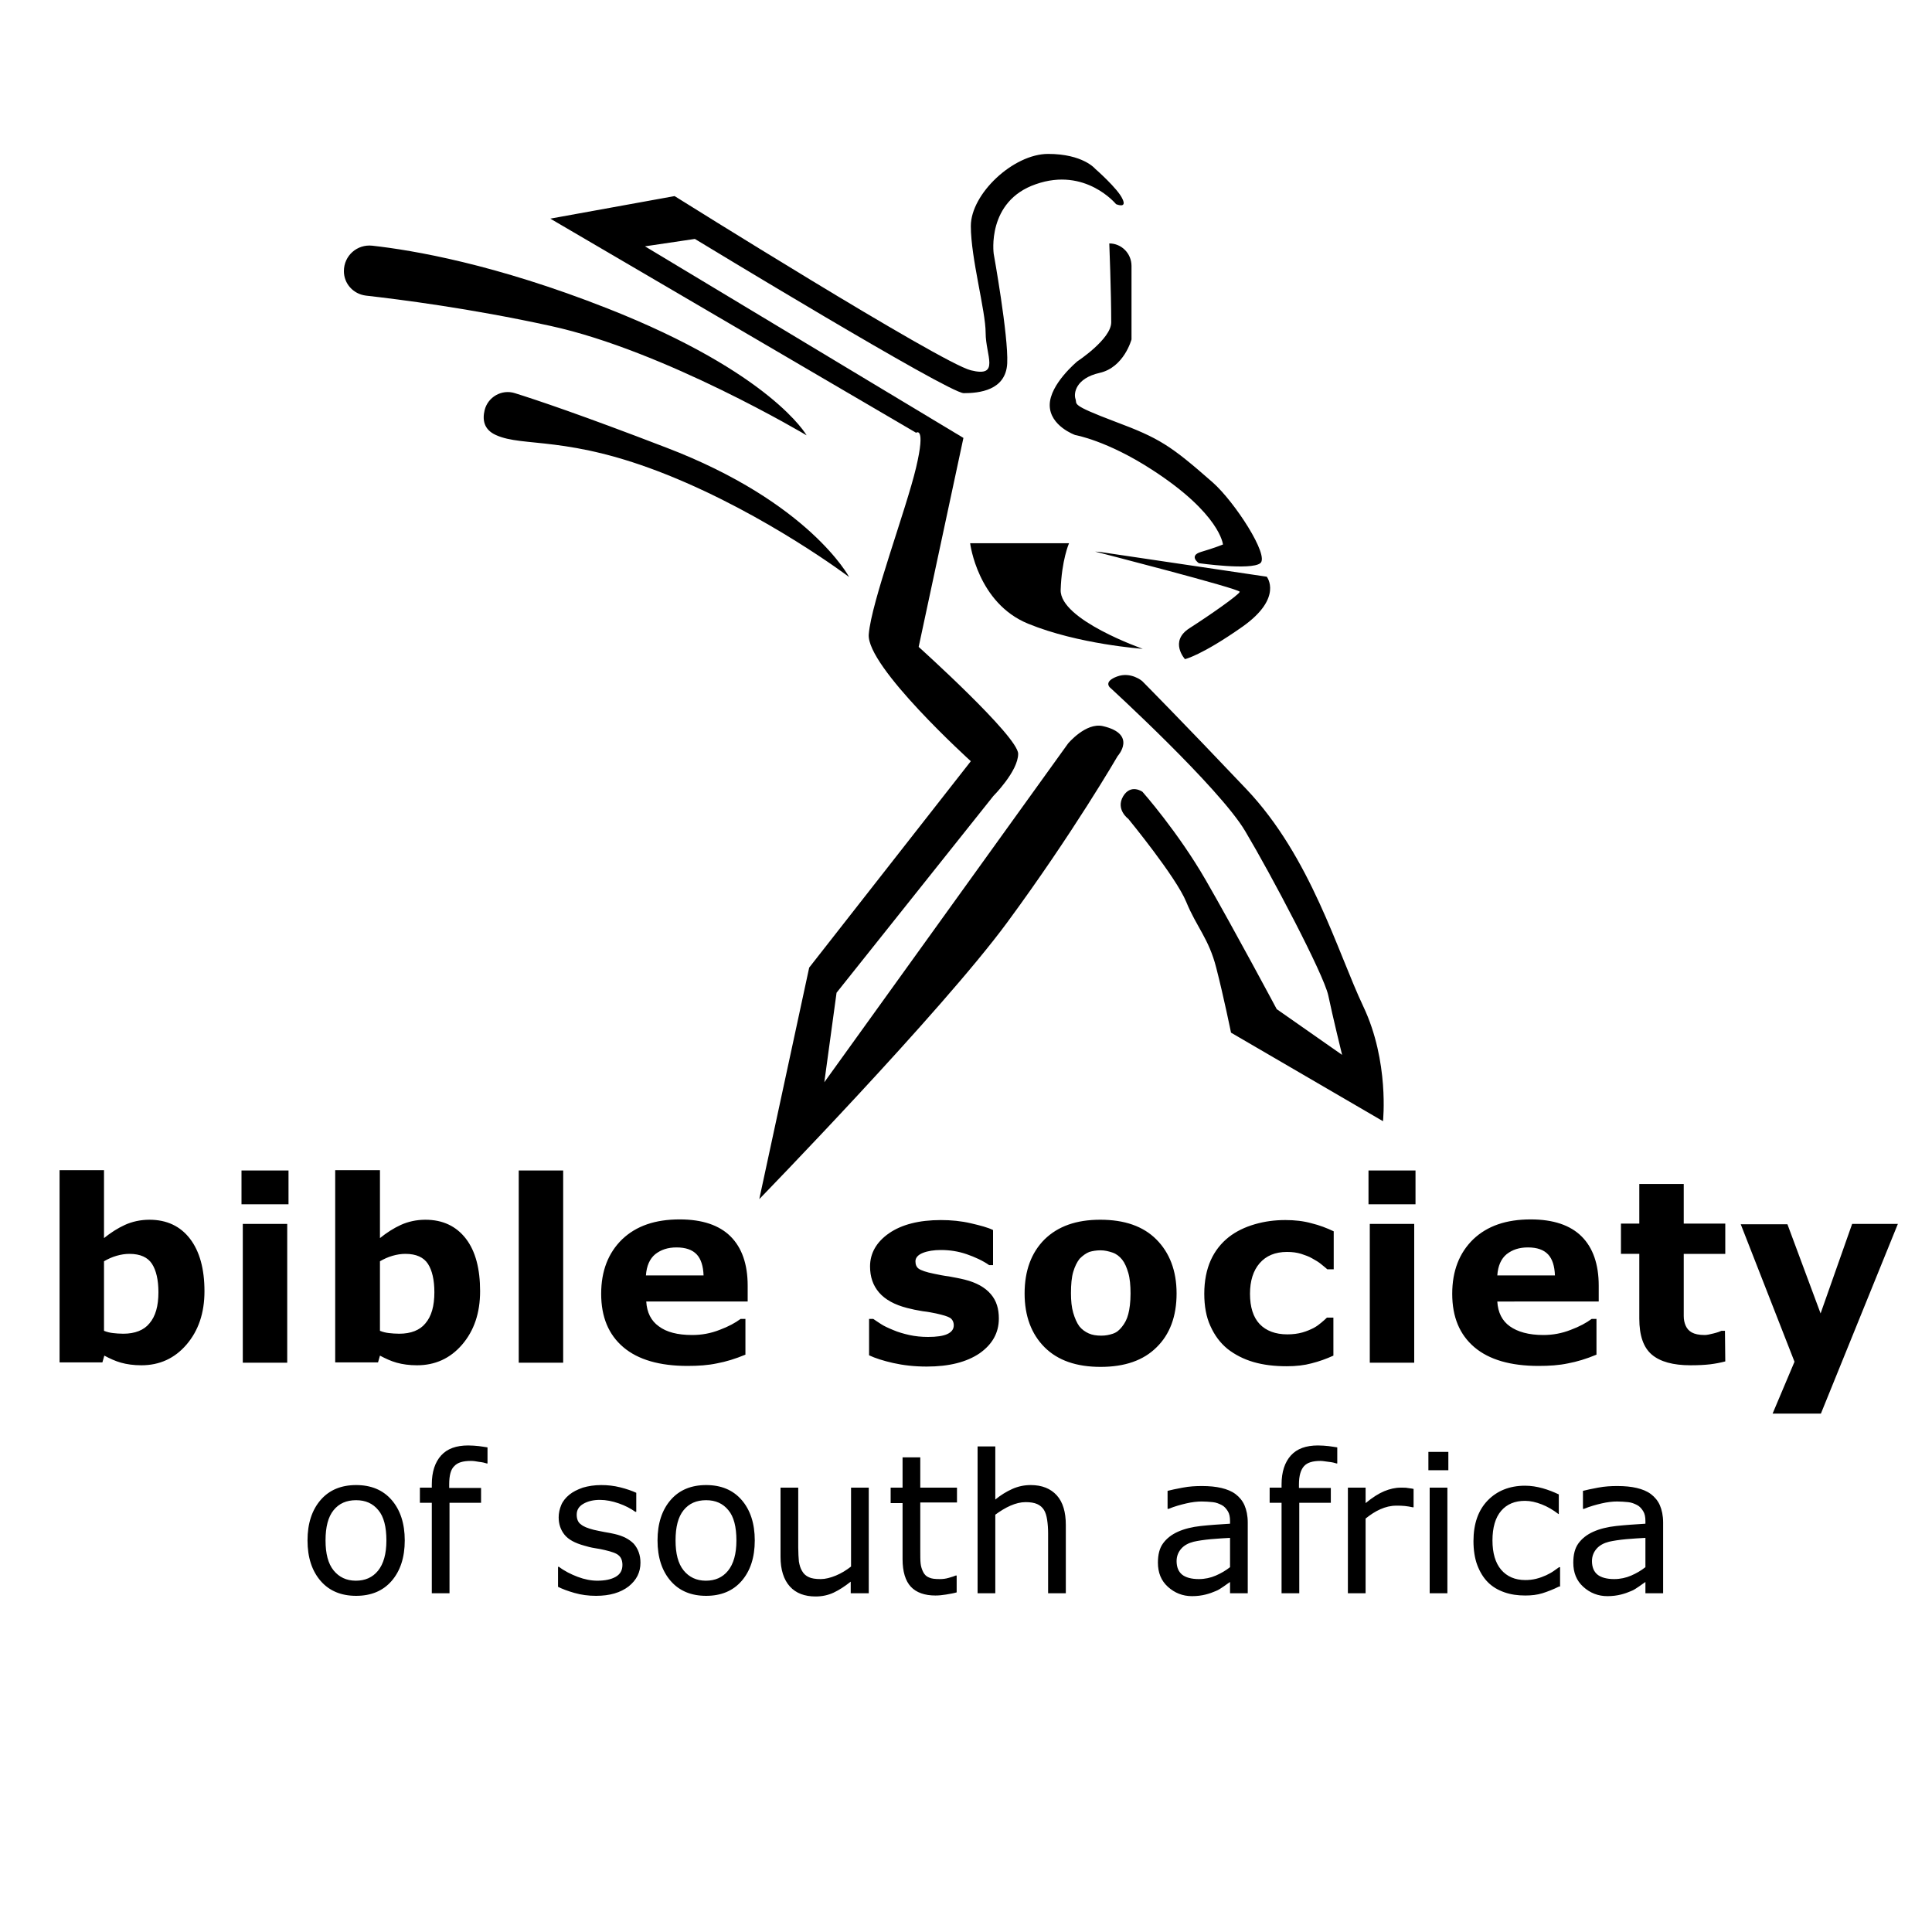 <svg xmlns="http://www.w3.org/2000/svg" viewBox="0 0 600 600"><path d="M125.7 478.4c0 5.3-1.4 9.5-4.1 12.6s-6.4 4.6-11 4.6-8.3-1.5-11-4.6-4.1-7.3-4.1-12.6 1.4-9.5 4.1-12.6 6.4-4.6 11-4.6 8.3 1.5 11 4.6 4.1 7.3 4.1 12.6zm-5.7 0c0-4.2-.8-7.4-2.5-9.4-1.7-2.1-4-3.1-6.9-3.1-3 0-5.3 1-7 3.1s-2.5 5.2-2.5 9.4c0 4.1.8 7.2 2.5 9.3 1.7 2.1 4 3.2 6.9 3.2s5.2-1 6.9-3.1 2.6-5.2 2.6-9.4zm31.5-23.9h-.3c-.6-.2-1.4-.4-2.4-.5-1-.2-1.8-.3-2.6-.3-2.4 0-4.1.5-5.1 1.6-1.1 1-1.6 2.9-1.6 5.7v1.1h9.9v4.6h-9.8v28.1h-5.5v-28.1h-3.7V462h3.7v-1c0-3.9 1-6.9 2.9-9s4.7-3.1 8.4-3.1c1.2 0 2.3.1 3.3.2s1.9.3 2.7.4v5h.1zm47.4 30.8c0 3-1.2 5.4-3.7 7.4-2.5 1.9-5.8 2.9-10.1 2.9-2.4 0-4.6-.3-6.7-.9s-3.7-1.2-5.1-1.9v-6.2h.3c1.7 1.3 3.7 2.3 5.8 3.1 2.1.8 4.2 1.2 6.1 1.2 2.4 0 4.3-.4 5.7-1.2 1.4-.8 2.1-2 2.1-3.7 0-1.3-.4-2.3-1.1-2.9-.7-.7-2.2-1.2-4.3-1.7-.8-.2-1.8-.4-3.1-.6s-2.4-.5-3.4-.8c-2.9-.8-4.9-1.9-6.1-3.4s-1.8-3.3-1.8-5.4c0-1.3.3-2.6.8-3.8s1.4-2.3 2.5-3.2c1.1-.9 2.5-1.6 4.2-2.2 1.7-.5 3.6-.8 5.7-.8 2 0 3.9.2 5.9.7s3.7 1.1 5 1.7v5.9h-.3c-1.4-1-3.1-1.9-5.1-2.6s-4-1.1-5.9-1.1c-2 0-3.7.4-5.1 1.2-1.4.8-2.1 1.9-2.1 3.4 0 1.3.4 2.4 1.3 3 .8.7 2.1 1.2 4 1.7 1 .2 2.2.5 3.4.7s2.3.4 3.1.6c2.6.6 4.5 1.6 5.9 3 1.4 1.6 2.1 3.6 2.1 5.9zm35.5-6.9c0 5.3-1.4 9.5-4.1 12.6-2.7 3.1-6.4 4.6-11 4.6s-8.3-1.5-11-4.6-4.1-7.3-4.1-12.6 1.4-9.5 4.1-12.6 6.4-4.6 11-4.6 8.3 1.5 11 4.6 4.1 7.3 4.1 12.6zm-5.7 0c0-4.2-.8-7.4-2.5-9.4-1.7-2.1-4-3.1-6.9-3.1-3 0-5.3 1-7 3.1s-2.5 5.2-2.5 9.4c0 4.1.8 7.2 2.5 9.3 1.7 2.1 4 3.2 6.9 3.2s5.2-1 6.9-3.1 2.6-5.2 2.6-9.4zm41 16.4h-5.5v-3.6c-1.9 1.5-3.6 2.6-5.3 3.4s-3.6 1.2-5.6 1.2c-3.4 0-6.1-1-8-3.1s-2.9-5.2-2.9-9.2V462h5.5v18.6c0 1.7.1 3.1.2 4.3.2 1.2.5 2.2 1 3 .5.9 1.2 1.5 2.1 1.9.8.4 2.1.6 3.7.6 1.4 0 3-.4 4.7-1.1s3.3-1.7 4.7-2.8V462h5.5v32.8h-.1zm27.5-.3c-1 .3-2.2.5-3.4.7-1.2.2-2.3.3-3.3.3-3.3 0-5.9-.9-7.6-2.7-1.7-1.8-2.6-4.7-2.6-8.6v-17.4h-3.7V462h3.7v-9.4h5.5v9.4h11.4v4.6h-11.4v14.9c0 1.7 0 3.1.1 4 .1 1 .4 1.9.8 2.7.4.8 1 1.4 1.8 1.7.8.4 1.9.5 3.4.5.9 0 1.8-.1 2.8-.4s1.7-.5 2.1-.7h.3v5.2h.1zm33.8.3h-5.5v-18.6c0-1.5-.1-2.9-.3-4.2s-.5-2.3-1-3.1c-.5-.8-1.2-1.4-2.1-1.8s-2.1-.6-3.6-.6-3.1.4-4.7 1.1-3.2 1.7-4.7 2.8v24.4h-5.5v-45.6h5.5v16.5c1.7-1.4 3.5-2.5 5.3-3.3s3.7-1.2 5.7-1.2c3.5 0 6.2 1.1 8.1 3.2s2.8 5.2 2.8 9.2v21.2zm56.5 0H382v-3.5c-.5.3-1.1.8-2 1.4s-1.6 1.1-2.4 1.4c-.9.4-2 .8-3.2 1.1s-2.6.5-4.2.5c-2.9 0-5.4-1-7.5-2.9s-3.1-4.4-3.1-7.5c0-2.5.5-4.5 1.6-6s2.6-2.7 4.6-3.6 4.4-1.5 7.2-1.8 5.8-.5 9-.7v-.8c0-1.3-.2-2.3-.7-3.1s-1.1-1.5-1.9-1.9-1.7-.8-2.8-.9-2.2-.2-3.4-.2c-1.4 0-3.1.2-4.8.6s-3.6.9-5.5 1.7h-.3V463c1.1-.3 2.6-.6 4.7-1s4-.5 6-.5c2.3 0 4.3.2 6 .6s3.2 1 4.4 1.9c1.2.9 2.2 2.1 2.8 3.5s1 3.2 1 5.3v22zm-5.5-8.1v-9.1c-1.7.1-3.7.2-5.9.4s-4.1.5-5.4.8c-1.6.4-2.9 1.1-3.8 2.1s-1.5 2.3-1.5 3.9c0 1.9.6 3.3 1.7 4.2s2.9 1.4 5.2 1.4c1.9 0 3.7-.4 5.3-1.1s3-1.5 4.4-2.6zm33.4-32.2h-.3c-.6-.2-1.4-.4-2.4-.5s-1.8-.3-2.6-.3c-2.4 0-4.1.5-5.1 1.6s-1.6 2.9-1.6 5.7v1.1h9.9v4.6h-9.8v28.1H398v-28.1h-3.7V462h3.7v-1c0-3.9 1-6.9 2.9-9s4.7-3.1 8.4-3.1c1.2 0 2.3.1 3.3.2s1.9.3 2.7.4v5h.1zm23.6 13.6h-.3c-.8-.2-1.6-.3-2.4-.4s-1.7-.1-2.7-.1c-1.7 0-3.3.4-4.9 1.1s-3.1 1.7-4.6 2.9v23.2h-5.5V462h5.5v4.8c2.2-1.8 4.1-3 5.8-3.7s3.4-1.1 5.1-1.1c1 0 1.7 0 2.1.1s1.1.1 1.9.3v5.7zm10.8-11.5h-6.2v-5.7h6.2v5.7zm-.3 38.2H444V462h5.5v32.8zm34.7-2.1c-1.8.9-3.6 1.6-5.2 2.1s-3.4.7-5.3.7c-2.4 0-4.5-.3-6.5-1s-3.7-1.7-5.1-3.1-2.5-3.2-3.3-5.3-1.2-4.7-1.2-7.5c0-5.4 1.5-9.6 4.4-12.6s6.8-4.6 11.6-4.6c1.9 0 3.7.3 5.5.8s3.5 1.2 5 1.9v6.1h-.1c-1.7-1.3-3.4-2.3-5.2-3s-3.5-1.1-5.2-1.1c-3.1 0-5.6 1-7.4 3.1s-2.7 5.2-2.7 9.2c0 3.9.9 7 2.7 9.1s4.3 3.2 7.5 3.2c1.1 0 2.2-.1 3.4-.4s2.2-.7 3.1-1.1c.8-.4 1.6-.8 2.3-1.3s1.3-.9 1.7-1.2h.3v6h-.3zm32.2 2.1H511v-3.5c-.5.3-1.1.8-2 1.4s-1.6 1.1-2.4 1.4c-.9.4-2 .8-3.2 1.1s-2.6.5-4.2.5c-2.9 0-5.4-1-7.5-2.9s-3.1-4.4-3.1-7.5c0-2.5.5-4.5 1.6-6s2.6-2.7 4.6-3.6 4.4-1.5 7.2-1.8 5.8-.5 9-.7v-.8c0-1.3-.2-2.3-.7-3.1s-1.1-1.5-1.9-1.9-1.7-.8-2.8-.9-2.2-.2-3.4-.2c-1.4 0-3.1.2-4.8.6s-3.6.9-5.5 1.7h-.3V463c1.1-.3 2.6-.6 4.7-1s4-.5 6-.5c2.3 0 4.3.2 6 .6s3.2 1 4.4 1.9 2.2 2.1 2.8 3.5 1 3.2 1 5.3v22h-.1zm-5.4-8.1v-9.1c-1.7.1-3.7.2-5.9.4s-4.1.5-5.4.8c-1.6.4-2.9 1.1-3.8 2.1s-1.5 2.3-1.5 3.9c0 1.9.6 3.3 1.7 4.2s2.9 1.4 5.2 1.4c1.9 0 3.7-.4 5.3-1.1s3-1.5 4.4-2.6zM340.1 52.4s-3.8-4.6-14.6-4.6-24 12.4-24 22.4 4.6 26.3 4.6 33.2c0 7 4.6 13.9-4.6 11.6-9.3-2.3-92-54.1-92-54.1l-38.6 7 113.6 66.5s3.1-2.3 0 10.8-13.9 41.7-14.7 51.8c-.8 10 31.7 39.4 31.7 39.4l-50.2 64.1-15.5 71.9s56.4-58 76.9-85.8 34.4-51.8 34.4-51.8 6.2-6.8-4.6-9.3c-5.3-1.2-10.8 5.4-10.8 5.4L256 336.1l3.8-27.8 48.7-61.1s7.7-7.7 7.7-13.1-30.9-33.2-30.9-33.2l13.9-64.9-98.9-59.5 15.5-2.3s78.8 47.9 83.5 47.9 13.1-.8 13.5-9.3-4.2-34-4.2-34-2.3-16.3 13.1-21.6c15.4-5.4 24.9 6.2 24.9 6.2s3.5 1.5 2-1.6c-1.4-3.2-8.5-9.4-8.5-9.4z"/><path d="M106.8 84.2c0-4.8 4.1-8.4 8.8-7.9 12.6 1.4 38.1 5.7 73.1 19.5 51 20.1 61.8 39.4 61.8 39.4s-44.1-26.3-79.6-34c-25.2-5.5-46.8-8.2-57.3-9.4-3.9-.5-6.8-3.7-6.8-7.6zm53.1 37.9c-4.1-1.3-8.4 1.2-9.4 5.3-.7 2.9-.3 6 3.5 7.7 8.5 3.9 22.4 0 53.3 12.4s56.4 31.7 56.4 31.7-12.3-23.2-56.8-40.2c-26.5-10.2-40.3-14.8-47-16.9zm191.5-39.5v22.8s-2.3 8.7-9.9 10.4c-7.5 1.7-8.1 6.4-7.5 8.1s-1.8 1.7 12.2 7c13.9 5.2 17.3 7.4 30.4 18.9 6.9 6.1 17.7 22.8 14.8 25.1-2.9 2.3-19.1 0-19.1 0s-3.3-2.3.7-3.5c4.1-1.2 6.8-2.3 6.8-2.3s-.8-9.5-22-23.2c-14-9.1-23.9-10.8-23.9-10.8s-7.9-2.8-7.9-9.3 8.6-13.6 8.6-13.6 10.5-6.9 10.5-12.1c0-9.3-.6-24.5-.6-24.5 3.8 0 6.9 3.1 6.9 7zm-9.9 88.8l51.9 7.7s5.2 6.5-7.5 15.5c-12.8 9-17.9 10.1-17.9 10.1s-5-5.5 1.4-9.6 15.4-10.4 15.6-11.3c.3-.9-44.9-12.5-44.9-12.5m-38.8-2.5s2.3 18.5 18 24.9c15.6 6.4 35.6 7.8 35.6 7.8s-25.8-9-25.5-18.3 2.6-14.5 2.6-14.5h-30.7v.1zm43.4 44.7s33.9 31 42 44.6 24.3 44.3 25.8 51c1.4 6.7 4.3 18.5 4.3 18.5l-20.3-14.2s-13.3-24.9-22-40-19.7-27.5-19.7-27.5-3.6-2.6-6 1.4c-2.4 4.1 1.6 7 1.6 7s14.8 18 18 25.8 7 11.4 9.3 20.4c2.3 8.9 4.6 20.2 4.6 20.2l47.2 27.5s2-18.5-6.1-35.6-16.3-46.4-36.3-67.5-32.4-33.6-32.4-33.6-3.5-3-7.8-1.4-2.2 3.4-2.2 3.4zM63.5 401c0 6.8-1.9 12.3-5.6 16.6-3.7 4.3-8.4 6.4-14 6.4-2.4 0-4.5-.3-6.3-.8s-3.5-1.3-5.2-2.2l-.6 2.1H18.5v-59.7h13.8v21.1c2.1-1.7 4.3-3.1 6.5-4.1s4.8-1.6 7.6-1.6c5.4 0 9.6 2 12.6 5.9s4.5 9.4 4.5 16.3zm-14.3.3c0-3.8-.7-6.8-2-8.8s-3.6-3.1-7-3.1c-1.3 0-2.6.2-4 .6s-2.7 1-3.9 1.7v21.6c1 .4 1.9.6 2.8.7.9.1 2 .2 3.2.2 3.6 0 6.4-1.1 8.1-3.2 1.9-2.2 2.8-5.4 2.8-9.7zM89.6 374H75v-10.5h14.6V374zm-.4 49.2H75.4v-43.1h13.8v43.1zm59.9-22.2c0 6.8-1.9 12.3-5.6 16.6-3.7 4.3-8.4 6.4-14 6.4-2.4 0-4.5-.3-6.3-.8s-3.5-1.3-5.2-2.2l-.6 2.1h-13.3v-59.7H118v21.1c2.1-1.7 4.3-3.1 6.5-4.1s4.8-1.6 7.6-1.6c5.4 0 9.6 2 12.6 5.9s4.4 9.4 4.4 16.3zm-14.2.3c0-3.8-.7-6.8-2-8.8s-3.6-3.1-7-3.1c-1.3 0-2.6.2-4 .6s-2.7 1-3.9 1.7v21.6c1 .4 1.9.6 2.8.7s2 .2 3.2.2c3.6 0 6.4-1.1 8.1-3.2 1.9-2.2 2.8-5.4 2.8-9.7zm40 21.9h-13.8v-59.7h13.8v59.7zm57.4-19h-31.6c.2 3.4 1.5 6 3.9 7.7 2.4 1.8 5.8 2.7 10.4 2.7 2.9 0 5.7-.5 8.5-1.6 2.7-1 4.9-2.2 6.5-3.4h1.5v11.1c-3.1 1.3-6.1 2.2-8.8 2.7-2.8.6-5.8.8-9.2.8-8.6 0-15.3-1.9-19.9-5.8-4.6-3.9-6.9-9.4-6.9-16.6 0-7.1 2.2-12.7 6.5-16.9 4.4-4.2 10.3-6.2 17.9-6.2 7 0 12.3 1.8 15.8 5.3s5.3 8.6 5.3 15.3v4.9h.1zm-13.8-8.1c-.1-2.9-.8-5.1-2.1-6.5-1.4-1.5-3.5-2.2-6.3-2.2-2.7 0-4.8.7-6.6 2.1-1.7 1.4-2.7 3.6-2.9 6.6h17.9zm91.7 13.4c0 4.4-2 8-6 10.8-4 2.7-9.4 4.1-16.4 4.1-3.8 0-7.3-.4-10.4-1.1s-5.6-1.5-7.5-2.4v-11.3h1.3c.7.5 1.5 1 2.4 1.6s2.2 1.2 3.9 1.9c1.4.6 3.1 1.1 4.9 1.5s3.8.6 5.8.6c2.7 0 4.7-.3 6-.9s2-1.5 2-2.7c0-1-.4-1.8-1.1-2.3-.8-.5-2.2-.9-4.4-1.4-1-.2-2.4-.5-4.2-.7-1.8-.3-3.3-.6-4.8-1-3.9-1-6.8-2.6-8.7-4.8-1.9-2.2-2.8-4.9-2.8-8.1 0-4.1 2-7.6 5.9-10.3 3.9-2.7 9.3-4.1 16.1-4.1 3.2 0 6.3.3 9.3 1s5.3 1.3 6.9 2.1v10.9h-1.2c-2-1.4-4.4-2.5-7-3.4s-5.3-1.3-8-1.3c-2.2 0-4.1.3-5.6.9s-2.3 1.5-2.3 2.6c0 1 .3 1.8 1 2.3s2.3 1.1 4.9 1.6c1.4.3 2.9.6 4.5.8 1.6.3 3.3.6 4.9 1 3.6.9 6.3 2.4 8.1 4.5s2.5 4.6 2.5 7.6zm55.2-7.8c0 7.1-2.1 12.7-6.2 16.7-4.1 4.1-9.9 6.1-17.4 6.1s-13.3-2-17.4-6.1-6.2-9.7-6.2-16.7c0-7.1 2.1-12.7 6.2-16.8 4.2-4.1 9.9-6.1 17.3-6.1 7.5 0 13.3 2 17.4 6.1s6.3 9.7 6.3 16.8zm-17 10.4c.9-1.1 1.6-2.4 2-4 .4-1.5.7-3.7.7-6.4 0-2.5-.2-4.7-.7-6.4-.5-1.7-1.1-3.1-1.9-4.1s-1.8-1.8-3-2.2c-1.2-.4-2.4-.7-3.7-.7s-2.5.2-3.5.5c-1 .4-2 1.1-3 2.1-.8 1-1.5 2.4-2 4.1s-.7 3.9-.7 6.6c0 2.4.2 4.4.7 6.1s1.1 3.1 1.9 4.2c.8 1 1.8 1.7 2.9 2.2s2.4.7 3.9.7c1.3 0 2.4-.2 3.6-.6s2-1.1 2.8-2.1zm51.2 12.2c-3.8 0-7.2-.4-10.3-1.3-3.1-.9-5.8-2.3-8.1-4.1-2.3-1.9-4-4.2-5.3-7.1-1.3-2.8-1.9-6.2-1.9-10 0-4 .7-7.5 2-10.4s3.2-5.3 5.6-7.2c2.3-1.8 5-3.1 8.1-4s6.2-1.3 9.5-1.3c2.9 0 5.6.3 8.1 1 2.5.6 4.8 1.5 6.9 2.5v11.8h-2c-.5-.5-1.2-1-1.9-1.6s-1.7-1.2-2.8-1.8c-1-.6-2.2-1-3.4-1.4-1.3-.4-2.7-.6-4.4-.6-3.7 0-6.5 1.2-8.5 3.5s-3 5.5-3 9.5c0 4.1 1 7.3 3 9.4s4.9 3.2 8.6 3.2c1.7 0 3.3-.2 4.7-.6 1.4-.4 2.5-.9 3.5-1.4.9-.5 1.6-1 2.3-1.6.7-.6 1.3-1.1 1.8-1.6h2V421c-2.2 1-4.4 1.8-6.8 2.4-2.2.6-4.8.9-7.7.9zm40-50.3H425v-10.5h14.6V374zm-.4 49.2h-13.8v-43.1h13.8v43.1zm57.4-19H465c.2 3.4 1.5 6 3.9 7.7s5.8 2.7 10.4 2.7c2.9 0 5.7-.5 8.5-1.6 2.7-1 4.9-2.2 6.5-3.4h1.5v11.1c-3.1 1.3-6.1 2.2-8.8 2.7-2.8.6-5.8.8-9.2.8-8.6 0-15.3-1.9-19.9-5.8s-6.9-9.4-6.9-16.6c0-7.1 2.2-12.7 6.5-16.9 4.4-4.2 10.3-6.2 17.9-6.2 7 0 12.3 1.8 15.8 5.3s5.3 8.6 5.3 15.3v4.9h.1zm-13.7-8.1c-.1-2.9-.8-5.1-2.1-6.5-1.4-1.5-3.5-2.2-6.3-2.2-2.7 0-4.8.7-6.6 2.1-1.7 1.4-2.7 3.6-2.9 6.6h17.9zm52.9 26.7c-1.5.4-3.1.7-4.7.9-1.7.2-3.7.3-6.1.3-5.4 0-9.4-1.1-12-3.3-2.6-2.2-3.9-5.9-3.9-11.2v-20.1h-5.7V380h5.7v-12.3h13.8V380h12.9v9.4h-12.9v19.3c0 1.1.2 2.1.6 3 .4.9 1 1.6 1.9 2.1s2.2.8 4 .8c.7 0 1.6-.2 2.8-.5s2-.6 2.4-.8h1.1l.1 9.5zm29.6-14.9l9.8-27.8h14.2L565.5 439h-15l6.8-16.1-16.7-42.7h14.5l10.3 27.7z"/></svg>
